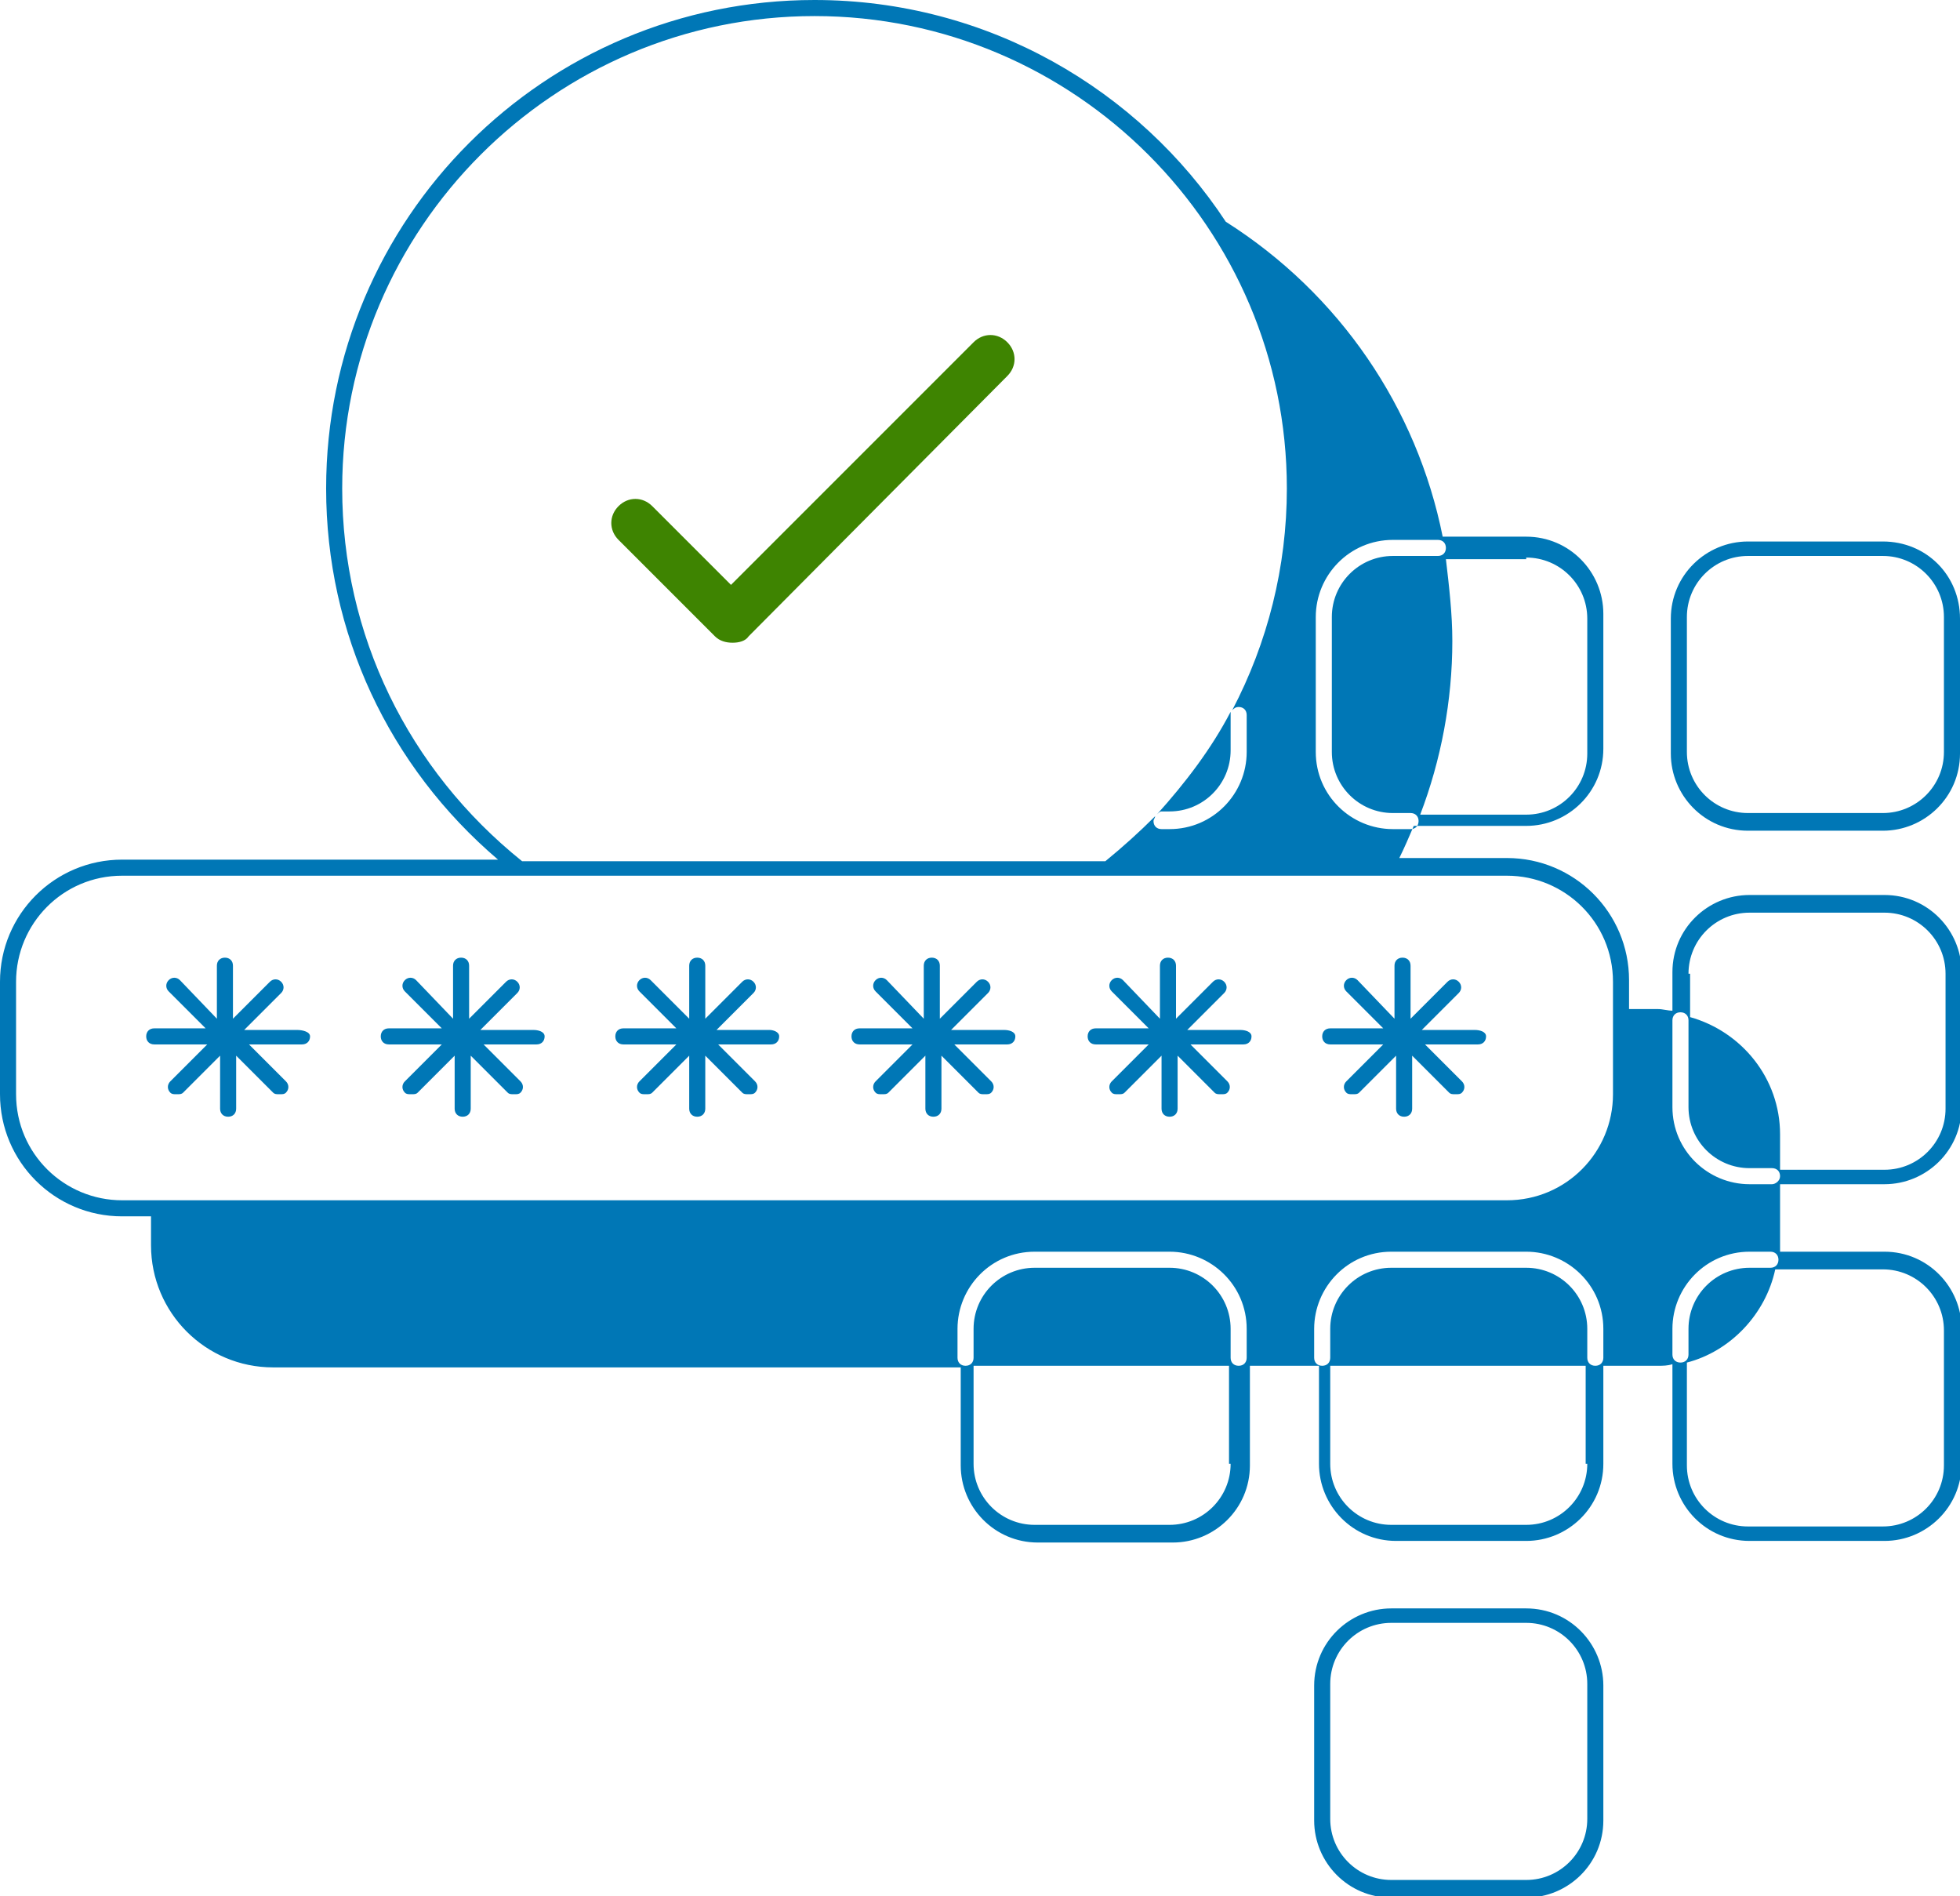 <?xml version="1.0" encoding="utf-8"?>
<!-- Generator: Adobe Illustrator 27.8.1, SVG Export Plug-In . SVG Version: 6.00 Build 0)  -->
<svg version="1.0" id="Layer_1" xmlns="http://www.w3.org/2000/svg" xmlns:xlink="http://www.w3.org/1999/xlink" x="0px" y="0px"
	 viewBox="0 0 122 118" enable-background="new 0 0 122 118" xml:space="preserve">
<g>
	<path fill="#3E8401" d="M45.6,40c-0.4,0-0.8-0.1-1.1-0.4l-6-6c-0.6-0.6-0.6-1.5,0-2.1s1.5-0.6,2.1,0l4.9,4.9l15.1-15.1
		c0.6-0.6,1.5-0.6,2.1,0s0.6,1.5,0,2.1L46.6,39.6C46.4,39.9,46,40,45.6,40z"/>
</g>
<g>
	<path fill="#0077B6" d="M117.2,33.7h-8.4c-2.6,0-4.8,2.1-4.8,4.8v8.4c0,2.6,2.1,4.8,4.8,4.8h8.4c2.6,0,4.8-2.1,4.8-4.8v-8.4
		C122,35.8,119.9,33.7,117.2,33.7z M121,46.8c0,2.1-1.7,3.8-3.8,3.8h-8.4c-2.1,0-3.8-1.7-3.8-3.8v-8.4c0-2.1,1.7-3.8,3.8-3.8h8.4
		c2.1,0,3.8,1.7,3.8,3.8V46.8z"/>
	<path fill="#0077B6" d="M95,100.1h-8.4c-2.6,0-4.8,2.1-4.8,4.8v8.4c0,2.6,2.1,4.8,4.8,4.8H95c2.6,0,4.8-2.1,4.8-4.8v-8.4
		C99.8,102.3,97.7,100.1,95,100.1z M98.8,113.2c0,2.1-1.7,3.8-3.8,3.8h-8.4c-2.1,0-3.8-1.7-3.8-3.8v-8.4c0-2.1,1.7-3.8,3.8-3.8H95
		c2.1,0,3.8,1.7,3.8,3.8V113.2z"/>
	<path fill="#0077B6" d="M62.5,64.1h-3.3l2.3-2.3c0.2-0.2,0.2-0.5,0-0.7s-0.5-0.2-0.7,0l-2.3,2.3v-3.3c0-0.3-0.2-0.5-0.5-0.5
		s-0.5,0.2-0.5,0.5v3.3L55.2,61c-0.2-0.2-0.5-0.2-0.7,0s-0.2,0.5,0,0.7l2.3,2.3h-3.3c-0.3,0-0.5,0.2-0.5,0.5s0.2,0.5,0.5,0.5h3.3
		l-2.3,2.3c-0.2,0.2-0.2,0.5,0,0.7c0.1,0.1,0.2,0.1,0.4,0.1s0.3,0,0.4-0.1l2.3-2.3v3.3c0,0.3,0.2,0.5,0.5,0.5s0.5-0.2,0.5-0.5v-3.3
		l2.3,2.3c0.1,0.1,0.2,0.1,0.4,0.1s0.3,0,0.4-0.1c0.2-0.2,0.2-0.5,0-0.7l-2.3-2.3h3.3c0.3,0,0.5-0.2,0.5-0.5S62.8,64.1,62.5,64.1z"
		/>
	<path fill="#0077B6" d="M47.9,64.1h-3.3l2.3-2.3c0.2-0.2,0.2-0.5,0-0.7s-0.5-0.2-0.7,0l-2.3,2.3v-3.3c0-0.3-0.2-0.5-0.5-0.5
		s-0.5,0.2-0.5,0.5v3.3L40.5,61c-0.2-0.2-0.5-0.2-0.7,0s-0.2,0.5,0,0.7l2.3,2.3h-3.3c-0.3,0-0.5,0.2-0.5,0.5s0.2,0.5,0.5,0.5h3.3
		l-2.3,2.3c-0.2,0.2-0.2,0.5,0,0.7c0.1,0.1,0.2,0.1,0.4,0.1s0.3,0,0.4-0.1l2.3-2.3v3.3c0,0.3,0.2,0.5,0.5,0.5s0.5-0.2,0.5-0.5v-3.3
		l2.3,2.3c0.1,0.1,0.2,0.1,0.4,0.1s0.3,0,0.4-0.1c0.2-0.2,0.2-0.5,0-0.7l-2.3-2.3h3.3c0.3,0,0.5-0.2,0.5-0.5S48.1,64.1,47.9,64.1z"
		/>
	<path fill="#0077B6" d="M77.2,64.1h-3.3l2.3-2.3c0.2-0.2,0.2-0.5,0-0.7s-0.5-0.2-0.7,0l-2.3,2.3v-3.3c0-0.3-0.2-0.5-0.5-0.5
		s-0.5,0.2-0.5,0.5v3.3L69.9,61c-0.2-0.2-0.5-0.2-0.7,0s-0.2,0.5,0,0.7l2.3,2.3h-3.3c-0.3,0-0.5,0.2-0.5,0.5s0.2,0.5,0.5,0.5h3.3
		l-2.3,2.3c-0.2,0.2-0.2,0.5,0,0.7c0.1,0.1,0.2,0.1,0.4,0.1s0.3,0,0.4-0.1l2.3-2.3v3.3c0,0.3,0.2,0.5,0.5,0.5s0.5-0.2,0.5-0.5v-3.3
		l2.3,2.3c0.1,0.1,0.2,0.1,0.4,0.1s0.3,0,0.4-0.1c0.2-0.2,0.2-0.5,0-0.7l-2.3-2.3h3.3c0.3,0,0.5-0.2,0.5-0.5S77.5,64.1,77.2,64.1z"
		/>
	<path fill="#0077B6" d="M91.8,64.1h-3.3l2.3-2.3c0.2-0.2,0.2-0.5,0-0.7s-0.5-0.2-0.7,0l-2.3,2.3v-3.3c0-0.3-0.2-0.5-0.5-0.5
		s-0.5,0.2-0.5,0.5v3.3L84.5,61c-0.2-0.2-0.5-0.2-0.7,0s-0.2,0.5,0,0.7l2.3,2.3h-3.3c-0.3,0-0.5,0.2-0.5,0.5s0.2,0.5,0.5,0.5h3.3
		l-2.3,2.3c-0.2,0.2-0.2,0.5,0,0.7c0.1,0.1,0.2,0.1,0.4,0.1s0.3,0,0.4-0.1l2.3-2.3v3.3c0,0.3,0.2,0.5,0.5,0.5s0.5-0.2,0.5-0.5v-3.3
		l2.3,2.3c0.1,0.1,0.2,0.1,0.4,0.1s0.3,0,0.4-0.1c0.2-0.2,0.2-0.5,0-0.7l-2.3-2.3h3.3c0.3,0,0.5-0.2,0.5-0.5S92.1,64.1,91.8,64.1z"
		/>
	<path fill="#0077B6" d="M33.2,64.1h-3.3l2.3-2.3c0.2-0.2,0.2-0.5,0-0.7s-0.5-0.2-0.7,0l-2.3,2.3v-3.3c0-0.3-0.2-0.5-0.5-0.5
		s-0.5,0.2-0.5,0.5v3.3L25.9,61c-0.2-0.2-0.5-0.2-0.7,0s-0.2,0.5,0,0.7l2.3,2.3h-3.3c-0.3,0-0.5,0.2-0.5,0.5s0.2,0.5,0.5,0.5h3.3
		l-2.3,2.3c-0.2,0.2-0.2,0.5,0,0.7c0.1,0.1,0.2,0.1,0.4,0.1s0.3,0,0.4-0.1l2.3-2.3v3.3c0,0.3,0.2,0.5,0.5,0.5s0.5-0.2,0.5-0.5v-3.3
		l2.3,2.3c0.1,0.1,0.2,0.1,0.4,0.1s0.3,0,0.4-0.1c0.2-0.2,0.2-0.5,0-0.7l-2.3-2.3h3.3c0.3,0,0.5-0.2,0.5-0.5S33.5,64.1,33.2,64.1z"
		/>
	<path fill="#0077B6" d="M18.5,64.1h-3.3l2.3-2.3c0.2-0.2,0.2-0.5,0-0.7s-0.5-0.2-0.7,0l-2.3,2.3v-3.3c0-0.3-0.2-0.5-0.5-0.5
		s-0.5,0.2-0.5,0.5v3.3L11.2,61c-0.2-0.2-0.5-0.2-0.7,0s-0.2,0.5,0,0.7l2.3,2.3H9.6c-0.3,0-0.5,0.2-0.5,0.5s0.2,0.5,0.5,0.5h3.3
		l-2.3,2.3c-0.2,0.2-0.2,0.5,0,0.7c0.1,0.1,0.2,0.1,0.4,0.1s0.3,0,0.4-0.1l2.3-2.3v3.3c0,0.3,0.2,0.5,0.5,0.5s0.5-0.2,0.5-0.5v-3.3
		l2.3,2.3c0.1,0.1,0.2,0.1,0.4,0.1s0.3,0,0.4-0.1c0.2-0.2,0.2-0.5,0-0.7l-2.3-2.3h3.3c0.3,0,0.5-0.2,0.5-0.5S18.8,64.1,18.5,64.1z"
		/>
	<g>
		<path fill="#0077B6" d="M72.3,50.5h0.5c2.1,0,3.8-1.7,3.8-3.8v-2.3c0-0.1,0-0.1,0-0.1c-1.2,2.3-2.8,4.4-4.6,6.4
			C72.1,50.6,72.2,50.5,72.3,50.5z"/>
		<path fill="#0077B6" d="M110.8,73.7h6.5c2.6,0,4.8-2.1,4.8-4.8v-8.4c0-2.6-2.1-4.8-4.8-4.8h-8.4c-2.6,0-4.8,2.1-4.8,4.8v2.4
			c-0.3,0-0.6-0.1-0.9-0.1h-1.8v-1.8c0-4.2-3.4-7.6-7.6-7.6h-6.7c0.3-0.6,0.6-1.3,0.9-2h7c2.6,0,4.8-2.1,4.8-4.8v-8.4
			c0-2.6-2.1-4.8-4.8-4.8h-5.2c-1.6-8-6.4-15.1-13.5-19.6C70.9,5.6,61.5,0,50.7,0C33.9,0,20.3,13.6,20.3,30.4
			c0,9,3.9,17.3,10.7,23.1H7.6c-4.2,0-7.6,3.4-7.6,7.6v7c0,4.2,3.4,7.6,7.6,7.6h1.8v1.8c0,4.2,3.4,7.6,7.6,7.6h42.8v6.1
			c0,2.6,2.1,4.8,4.8,4.8h8.4c2.6,0,4.8-2.1,4.8-4.8V85h4.3v6.1c0,2.6,2.1,4.8,4.8,4.8H95c2.6,0,4.8-2.1,4.8-4.8V85h3.4
			c0.3,0,0.6,0,0.9-0.1v6.2c0,2.6,2.1,4.8,4.8,4.8h8.4c2.6,0,4.8-2.1,4.8-4.8v-8.4c0-2.6-2.1-4.8-4.8-4.8h-6.5c0-0.2,0-0.4,0-0.6
			V73.7z M95,34.7c2.1,0,3.8,1.7,3.8,3.8v8.4c0,2.1-1.7,3.8-3.8,3.8h-6.6c1.3-3.4,2-7.1,2-10.8c0-1.7-0.2-3.4-0.4-5.1H95z
			 M81.9,38.4c0-2.6,2.1-4.8,4.8-4.8h2.8c0.3,0,0.5,0.2,0.5,0.5s-0.2,0.5-0.5,0.5h-2.8c-2.1,0-3.8,1.7-3.8,3.8v8.4
			c0,2.1,1.7,3.8,3.8,3.8h1.1c0.3,0,0.5,0.2,0.5,0.5s-0.2,0.5-0.5,0.5h-1.1c-2.6,0-4.8-2.1-4.8-4.8V38.4z M21.3,30.4
			C21.3,14.2,34.5,1,50.7,1s29.4,13.2,29.4,29.4c0,4.9-1.2,9.6-3.4,13.8c0.1-0.1,0.2-0.2,0.4-0.2c0.3,0,0.5,0.2,0.5,0.5v2.3
			c0,2.6-2.1,4.8-4.8,4.8h-0.5c-0.3,0-0.5-0.2-0.5-0.5c0-0.1,0.1-0.2,0.1-0.3c-1,1-2,1.9-3.1,2.8H32.5
			C25.4,47.9,21.3,39.5,21.3,30.4z M76.6,91.1c0,2.1-1.7,3.8-3.8,3.8h-8.4c-2.1,0-3.8-1.7-3.8-3.8V85h15.9V91.1z M77.6,84.5
			c0,0.3-0.2,0.5-0.5,0.5s-0.5-0.2-0.5-0.5v-1.8c0-2.1-1.7-3.8-3.8-3.8h-8.4c-2.1,0-3.8,1.7-3.8,3.8v1.8c0,0.3-0.2,0.5-0.5,0.5
			s-0.5-0.2-0.5-0.5v-1.8c0-2.6,2.1-4.8,4.8-4.8h8.4c2.6,0,4.8,2.1,4.8,4.8V84.5z M98.8,91.1c0,2.1-1.7,3.8-3.8,3.8h-8.4
			c-2.1,0-3.8-1.7-3.8-3.8V85h15.9V91.1z M99.8,84.5c0,0.3-0.2,0.5-0.5,0.5s-0.5-0.2-0.5-0.5v-1.8c0-2.1-1.7-3.8-3.8-3.8h-8.4
			c-2.1,0-3.8,1.7-3.8,3.8v1.8c0,0.3-0.2,0.5-0.5,0.5s-0.5-0.2-0.5-0.5v-1.8c0-2.6,2.1-4.8,4.8-4.8H95c2.6,0,4.8,2.1,4.8,4.8V84.5z
			 M100.4,62.9v5.2c0,3.6-2.9,6.6-6.6,6.6H9.4H7.6c-3.6,0-6.6-2.9-6.6-6.6v-7c0-3.6,2.9-6.6,6.6-6.6h24.6h35.4h1.6h17.4h7.2
			c3.6,0,6.6,2.9,6.6,6.6V62.9z M105.1,60.6c0-2.1,1.7-3.8,3.8-3.8h8.4c2.1,0,3.8,1.7,3.8,3.8v8.4c0,2.1-1.7,3.8-3.8,3.8h-6.5v-2.2
			c0-3.5-2.4-6.4-5.6-7.3V60.6z M104.6,84.8c-0.3,0-0.5-0.2-0.5-0.5v-1.6c0-2.6,2.1-4.8,4.8-4.8h1.3c0.3,0,0.5,0.2,0.5,0.5
			s-0.2,0.5-0.5,0.5h-1.3c-2.1,0-3.8,1.7-3.8,3.8v1.6C105.1,84.6,104.9,84.8,104.6,84.8z M117.2,79c2.1,0,3.8,1.7,3.8,3.8v8.4
			c0,2.1-1.7,3.8-3.8,3.8h-8.4c-2.1,0-3.8-1.7-3.8-3.8v-6.4c2.7-0.7,4.9-3,5.5-5.8H117.2z M110.3,73.7h-1.4c-2.6,0-4.8-2.1-4.8-4.8
			v-5.4c0-0.3,0.2-0.5,0.5-0.5s0.5,0.2,0.5,0.5v5.4c0,2.1,1.7,3.8,3.8,3.8h1.4c0.3,0,0.5,0.2,0.5,0.5S110.5,73.7,110.3,73.7z"/>
	</g>
</g>
</svg>
